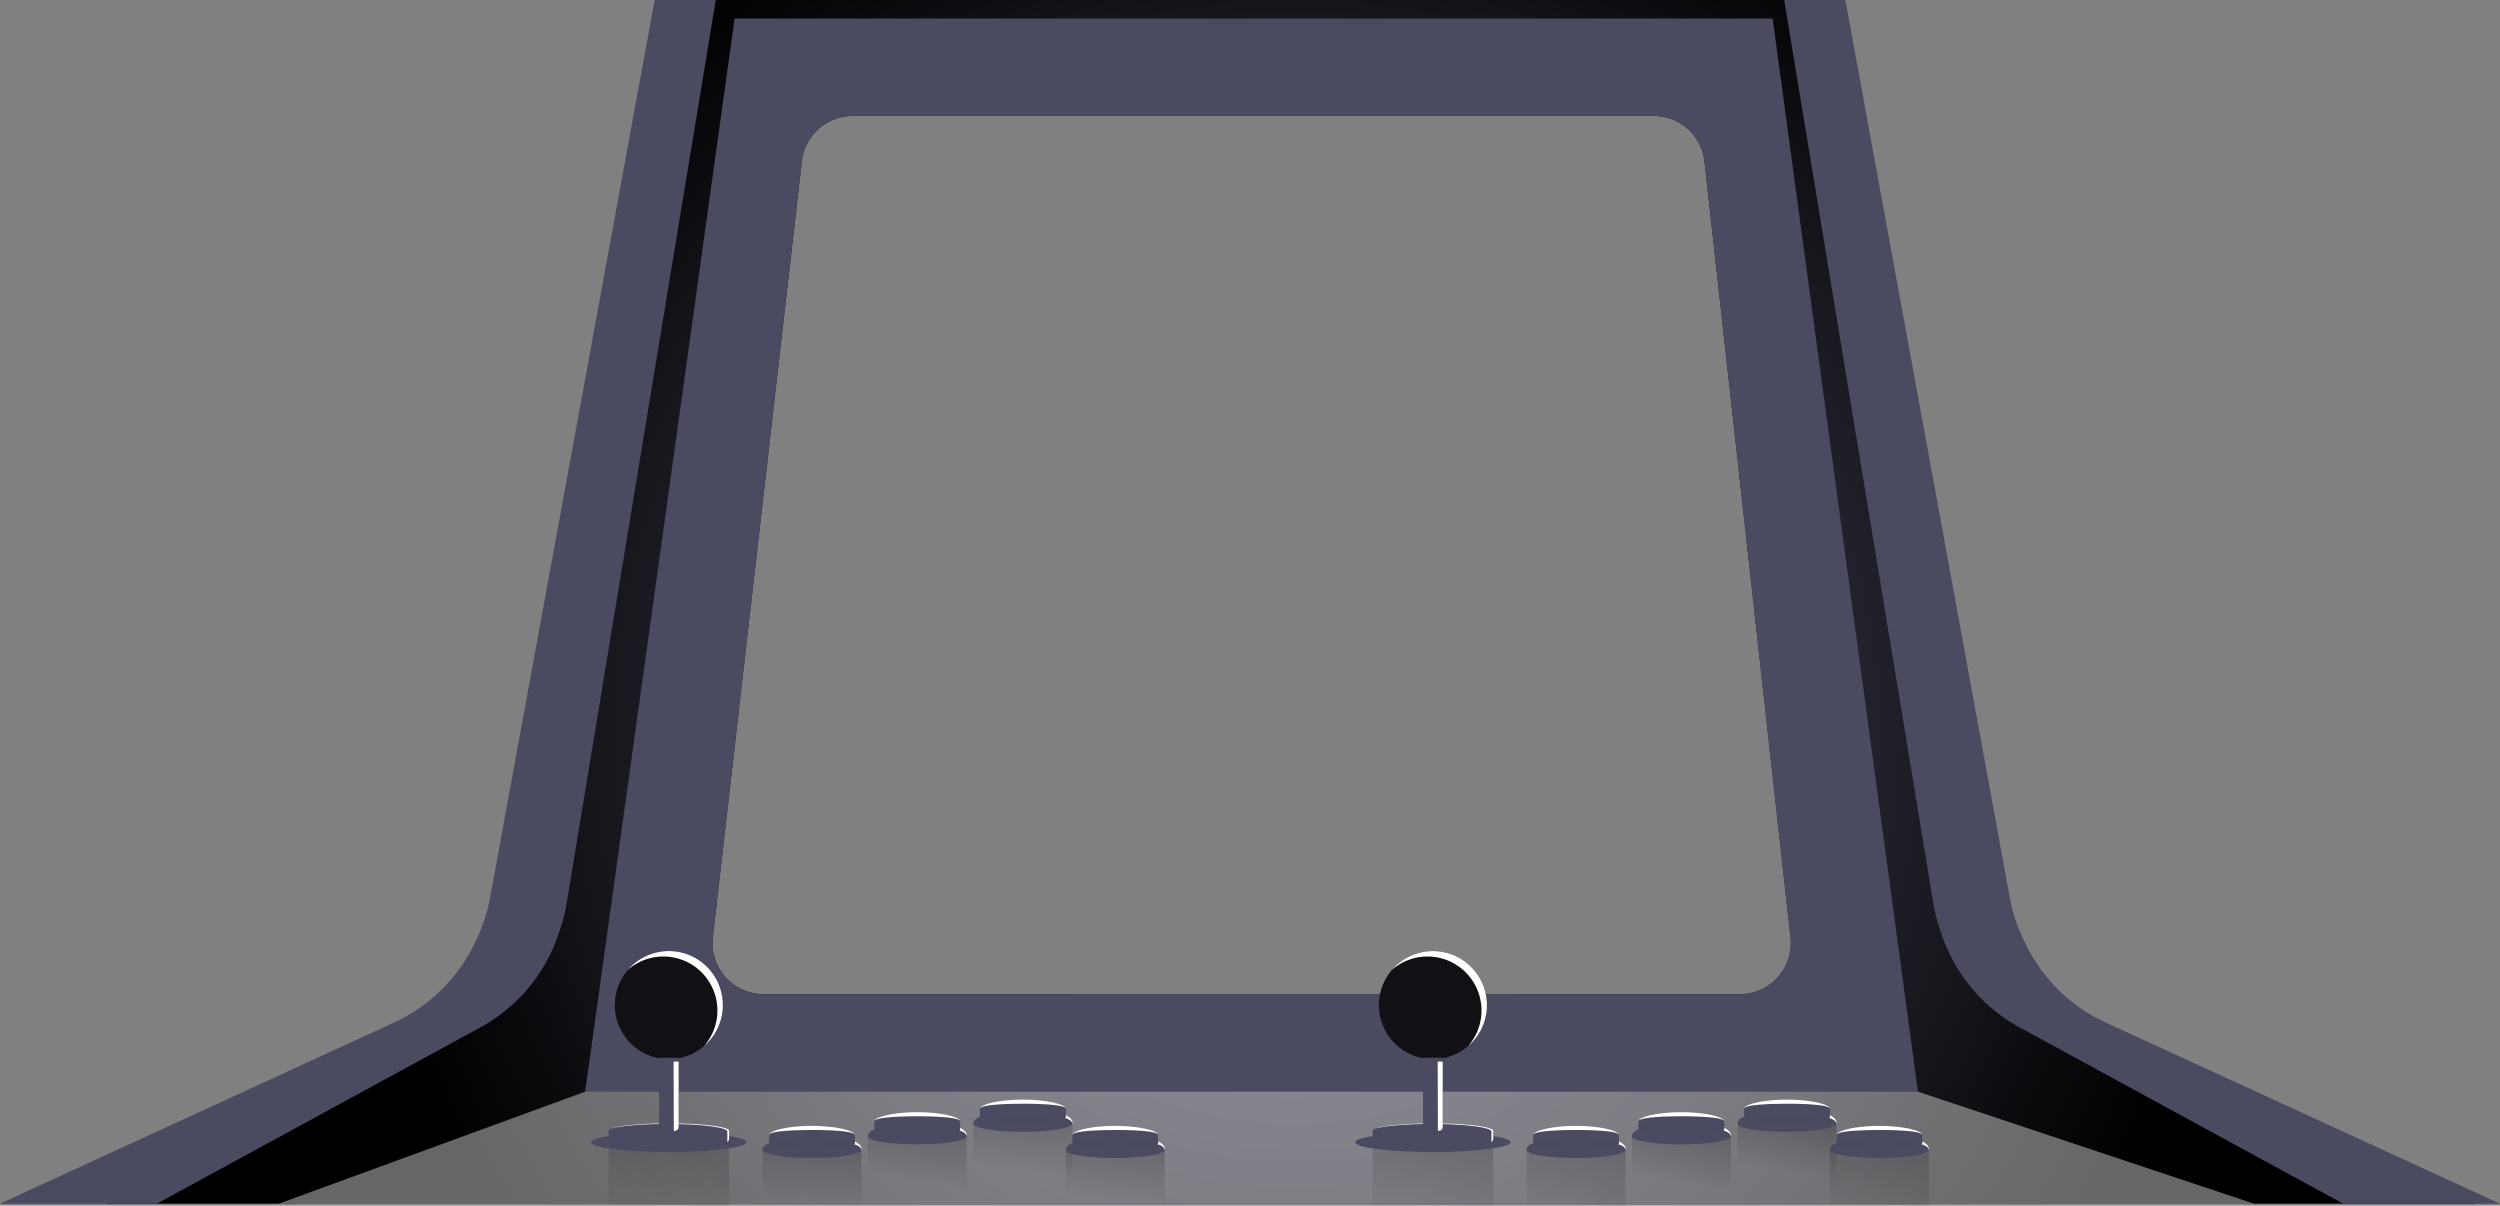 <svg xmlns="http://www.w3.org/2000/svg" xmlns:xlink="http://www.w3.org/1999/xlink" viewBox="0 0 1215.93 586.38"><rect x="0" y="0" width="1215.93" height="586.38" fill="#808080" stroke="none"/><defs><style>.cls-1{fill:none;}.cls-2{isolation:isolate;}.cls-3{fill:url(#radial-gradient);}.cls-14,.cls-4{fill:#4a4a60;}.cls-5{fill:url(#radial-gradient-2);}.cls-10,.cls-6{fill:#fff;}.cls-6{opacity:0.4;}.cls-11,.cls-15,.cls-17,.cls-19,.cls-21,.cls-23,.cls-25,.cls-27,.cls-29,.cls-7{opacity:0.3;}.cls-11,.cls-12,.cls-14,.cls-15,.cls-17,.cls-19,.cls-21,.cls-23,.cls-25,.cls-27,.cls-29,.cls-7{mix-blend-mode:multiply;}.cls-7{fill:url(#linear-gradient);}.cls-8{fill:#120f15;}.cls-9{clip-path:url(#clip-path);}.cls-11{fill:url(#linear-gradient-2);}.cls-12{opacity:0.2;}.cls-13{clip-path:url(#clip-path-2);}.cls-14{opacity:0.25;}.cls-15{fill:url(#linear-gradient-3);}.cls-16{clip-path:url(#clip-path-3);}.cls-17{fill:url(#linear-gradient-4);}.cls-18{clip-path:url(#clip-path-4);}.cls-19{fill:url(#linear-gradient-5);}.cls-20{clip-path:url(#clip-path-5);}.cls-21{fill:url(#linear-gradient-6);}.cls-22{clip-path:url(#clip-path-6);}.cls-23{fill:url(#linear-gradient-7);}.cls-24{clip-path:url(#clip-path-7);}.cls-25{fill:url(#linear-gradient-8);}.cls-26{clip-path:url(#clip-path-8);}.cls-27{fill:url(#linear-gradient-9);}.cls-28{clip-path:url(#clip-path-9);}.cls-29{fill:url(#linear-gradient-10);}.cls-30{clip-path:url(#clip-path-10);}</style><radialGradient id="radial-gradient" cx="630.17" cy="353.01" r="457.07" gradientUnits="userSpaceOnUse"><stop offset="0" stop-color="#4a4a60"/><stop offset="0.2" stop-color="#404052"/><stop offset="0.58" stop-color="#24242f"/><stop offset="1"/></radialGradient><radialGradient id="radial-gradient-2" cx="608.72" cy="269.96" r="367.49" gradientUnits="userSpaceOnUse"><stop offset="0" stop-color="#4a4a60"/><stop offset="1" stop-color="#4a4a60"/></radialGradient><linearGradient id="linear-gradient" x1="331.65" y1="528.96" x2="320.83" y2="599.68" gradientUnits="userSpaceOnUse"><stop offset="0"/><stop offset="0.11" stop-opacity="0.73"/><stop offset="1" stop-opacity="0"/></linearGradient><clipPath id="clip-path"><ellipse class="cls-1" cx="325.29" cy="555.52" rx="37.79" ry="4.69"/></clipPath><linearGradient id="linear-gradient-2" x1="400.28" y1="537.74" x2="391.22" y2="596.99" gradientUnits="userSpaceOnUse"><stop offset="0.17"/><stop offset="0.24" stop-opacity="0.73"/><stop offset="0.8" stop-opacity="0"/></linearGradient><clipPath id="clip-path-2"><path class="cls-1" d="M419,559.23c0-2-3.21-3.25-3.21-3.25H374.06s-3.22,1-3.22,3.25,10.78,4,24.08,4S419,561.44,419,559.23Z"/></clipPath><linearGradient id="linear-gradient-3" x1="451.49" y1="531.07" x2="442.42" y2="590.33" gradientUnits="userSpaceOnUse"><stop offset="0.14"/><stop offset="0.2" stop-opacity="0.73"/><stop offset="0.74" stop-opacity="0"/></linearGradient><clipPath id="clip-path-3"><path class="cls-1" d="M470.2,552.57c0-2-3.22-3.26-3.22-3.26H425.26s-3.21,1.05-3.21,3.26,10.78,4,24.07,4S470.2,554.77,470.2,552.57Z"/></clipPath><linearGradient id="linear-gradient-4" x1="502.86" y1="524.96" x2="493.79" y2="584.22" gradientUnits="userSpaceOnUse"><stop offset="0.12"/><stop offset="0.19" stop-opacity="0.73"/><stop offset="0.75" stop-opacity="0"/></linearGradient><clipPath id="clip-path-4"><path class="cls-1" d="M521.57,546.46c0-2-3.22-3.26-3.22-3.26H476.63s-3.22,1-3.22,3.26,10.78,4,24.08,4S521.57,548.66,521.57,546.46Z"/></clipPath><linearGradient id="linear-gradient-5" x1="547.79" y1="537.74" x2="538.73" y2="596.99" gradientUnits="userSpaceOnUse"><stop offset="0.18"/><stop offset="0.25" stop-opacity="0.73"/><stop offset="0.79" stop-opacity="0"/></linearGradient><clipPath id="clip-path-5"><path class="cls-1" d="M566.5,559.23c0-2-3.21-3.25-3.21-3.25H521.57s-3.22,1-3.22,3.25,10.78,4,24.08,4S566.5,561.44,566.5,559.23Z"/></clipPath><linearGradient id="linear-gradient-6" x1="703.28" y1="528.96" x2="692.47" y2="599.68" xlink:href="#linear-gradient"/><clipPath id="clip-path-6"><ellipse class="cls-1" cx="696.92" cy="555.52" rx="37.79" ry="4.69"/></clipPath><linearGradient id="linear-gradient-7" x1="771.92" y1="537.74" x2="762.85" y2="596.99" xlink:href="#linear-gradient"/><clipPath id="clip-path-7"><path class="cls-1" d="M790.63,559.23c0-2-3.22-3.25-3.22-3.25H745.69s-3.21,1-3.21,3.25,10.78,4,24.07,4S790.63,561.44,790.63,559.23Z"/></clipPath><linearGradient id="linear-gradient-8" x1="823.12" y1="531.07" x2="814.06" y2="590.33" gradientUnits="userSpaceOnUse"><stop offset="0.17"/><stop offset="0.24" stop-opacity="0.73"/><stop offset="0.75" stop-opacity="0"/></linearGradient><clipPath id="clip-path-8"><path class="cls-1" d="M841.83,552.57c0-2-3.21-3.26-3.21-3.26H796.9s-3.22,1.05-3.22,3.26,10.78,4,24.08,4S841.83,554.77,841.83,552.57Z"/></clipPath><linearGradient id="linear-gradient-9" x1="874.49" y1="524.96" x2="865.43" y2="584.22" gradientUnits="userSpaceOnUse"><stop offset="0.24"/><stop offset="0.3" stop-opacity="0.73"/><stop offset="0.76" stop-opacity="0"/></linearGradient><clipPath id="clip-path-9"><path class="cls-1" d="M893.2,546.46c0-2-3.21-3.26-3.21-3.26H848.26s-3.21,1-3.21,3.26,10.78,4,24.08,4S893.2,548.66,893.2,546.46Z"/></clipPath><linearGradient id="linear-gradient-10" x1="919.43" y1="537.74" x2="910.36" y2="596.99" xlink:href="#linear-gradient"/><clipPath id="clip-path-10"><path class="cls-1" d="M938.14,559.23c0-2-3.22-3.25-3.22-3.25H893.2s-3.21,1-3.21,3.25,10.78,4,24.07,4S938.14,561.44,938.14,559.23Z"/></clipPath></defs><title>arcade_1</title><g class="cls-2"><g id="Layer_1" data-name="Layer 1"><path class="cls-3" d="M1020.82,511.4a125.83,125.83,0,0,1-77.13-96.66L876.79,0H334.1L270.69,420.21A125.87,125.87,0,0,1,202.48,514l-66.93,33.44-84,38H1204.22ZM846.19,483.52H371.35a24.82,24.82,0,0,1-24.65-27.64L390,78.39a24.8,24.8,0,0,1,24.65-22H804.34A24.81,24.81,0,0,1,829,78.49L870.85,456A24.81,24.81,0,0,1,846.19,483.52Z"/><path class="cls-4" d="M984.42,457.46l-.93-2a80.54,80.54,0,0,1-6-19L897.53,0H867.78l72.54,439.34a81.73,81.73,0,0,0,3.48,13.6l.89,2.53a80.87,80.87,0,0,0,37.62,44.24l157.36,85.74h76.26l-191.69-88.07A80.84,80.84,0,0,1,984.42,457.46Z"/><path class="cls-4" d="M232.44,455.41l-.93,2a80.88,80.88,0,0,1-39.82,39.92L0,585.45H76.25l157.37-85.74a80.91,80.91,0,0,0,37.62-44.24l.89-2.53a81.73,81.73,0,0,0,3.48-13.6L348.14,0H318.4l-80,436.43A81,81,0,0,1,232.44,455.41Z"/><path class="cls-5" d="M862.16,9H357.3L284.6,531H932.84Zm-16,474.57H371.35a24.82,24.82,0,0,1-24.65-27.64L390,78.39a24.8,24.8,0,0,1,24.65-22H804.34A24.81,24.81,0,0,1,829,78.49L870.85,456A24.81,24.81,0,0,1,846.19,483.52Z"/><polygon class="cls-6" points="932.84 530.97 1096.37 585.46 135.55 585.46 284.6 530.97 932.84 530.97"/><polygon class="cls-7" points="354.62 554.72 354.62 586.38 295.95 585.82 295.95 554.72 354.62 554.72"/><circle class="cls-8" cx="325.29" cy="488.86" r="26.28"/><ellipse class="cls-4" cx="325.29" cy="555.52" rx="37.79" ry="4.69"/><g class="cls-9"><polygon class="cls-4" points="354.62 554.72 339.46 568.13 280.57 562.48 295.95 552.56 354.62 554.72"/></g><path class="cls-4" d="M325.29,546.38C309.08,546.38,296,548,296,550v4.7c0,2,13.13,3.64,29.34,3.64s29.33-1.63,29.33-3.64V550C354.62,548,341.49,546.38,325.29,546.38Z"/><path class="cls-10" d="M354.62,550c0-2-13.13-3.64-29.33-3.64-13.37,0-24.64,1.11-28.18,2.63,4.28-1.36,14.89-2.32,27.31-2.32,16.21,0,29.34,1.64,29.34,3.65v5.18l.23-.21a2,2,0,0,0,.63-1.47Z"/><path class="cls-4" d="M320.52,514.46h9.54a0,0,0,0,1,0,0v33.66a1.89,1.89,0,0,1-1.89,1.89h-5.75a1.89,1.89,0,0,1-1.89-1.89V514.46A0,0,0,0,1,320.52,514.46Z"/><path class="cls-10" d="M351.57,488.86a26.27,26.27,0,0,0-46.14-17.2,26.27,26.27,0,0,1,37.06,37.06A26.2,26.2,0,0,0,351.57,488.86Z"/><path class="cls-10" d="M328.16,550h-.45l-.08-33.67h2.43v31.78A1.9,1.9,0,0,1,328.16,550Z"/><polygon class="cls-11" points="418.99 559.23 418.99 586.38 370.84 585.46 370.84 559.23 418.99 559.23"/><path class="cls-4" d="M419,559.23c0-2-3.21-3.25-3.21-3.25H374.06s-3.22,1-3.22,3.25,10.78,4,24.08,4S419,561.44,419,559.23Z"/><path class="cls-10" d="M419,559.23a2.78,2.78,0,0,0-1.37-1.76,7.46,7.46,0,0,0-1-.53,6.6,6.6,0,0,0-1.05-.37l.22,0c-3.48.35-6.95.59-10.43.71-1.74.07-3.48.12-5.22.12s-3.47,0-5.21,0-3.48-.05-5.22-.13-3.47-.14-5.21-.25c-3.48-.24-7-.54-10.43-1.1,3.47-.56,6.95-.86,10.43-1.1,1.74-.11,3.47-.21,5.21-.25s3.48-.12,5.22-.14,3.47,0,5.21,0,3.48.06,5.22.13c3.48.12,6.95.36,10.43.71l.18,0,0,0a8.68,8.68,0,0,1,1.11.69,6.49,6.49,0,0,1,1,.85,3.57,3.57,0,0,1,.73,1.07A2.12,2.12,0,0,1,419,559.23Z"/><g class="cls-12"><g class="cls-13"><path class="cls-4" d="M415.78,556.31c-4.9,4.24-3.38,13.58-3.38,13.58l-42.24-.74s-.54-7.67,3.9-13.17S411.64,554.13,415.78,556.31Z"/></g></g><path class="cls-4" d="M415.78,556v-3.92H374.06V556c0,1.91,9.34,3.46,20.86,3.46S415.78,557.89,415.78,556Z"/><path class="cls-14" d="M415.78,556v-3.92H374.06V556c0,1.91,9.34,3.46,20.86,3.46S415.78,557.89,415.78,556Z"/><ellipse class="cls-4" cx="394.92" cy="552.06" rx="20.86" ry="3.46"/><path class="cls-10" d="M415.78,552.06c-.09-.46-.54-.67-.92-.85a9.22,9.22,0,0,0-1.26-.4,25.63,25.63,0,0,0-2.62-.46c-1.77-.24-3.56-.36-5.34-.48q-5.36-.29-10.72-.27t-10.73.28c-1.78.11-3.56.23-5.33.47a25.63,25.63,0,0,0-2.62.46,8.8,8.8,0,0,0-1.26.4c-.38.18-.83.39-.92.85,0-.49.42-.84.77-1.11a8.58,8.58,0,0,1,1.23-.66,20.11,20.11,0,0,1,2.61-.9,46.79,46.79,0,0,1,5.37-1.07,79.21,79.21,0,0,1,10.88-.72,80.94,80.94,0,0,1,10.88.73,45.1,45.1,0,0,1,5.37,1.06,22.35,22.35,0,0,1,2.61.9A8,8,0,0,1,415,551C415.36,551.22,415.8,551.57,415.78,552.06Z"/><polygon class="cls-15" points="470.2 552.57 470.2 579.72 422.05 578.79 422.05 552.57 470.2 552.57"/><path class="cls-4" d="M470.2,552.57c0-2-3.22-3.26-3.22-3.26H425.26s-3.21,1.05-3.21,3.26,10.78,4,24.07,4S470.2,554.77,470.2,552.57Z"/><path class="cls-10" d="M470.2,552.57a2.78,2.78,0,0,0-1.38-1.77,6,6,0,0,0-1-.52,7.85,7.85,0,0,0-1.05-.38l.22,0q-5.21.52-10.43.71c-1.73.08-3.47.12-5.21.13s-3.48,0-5.22,0-3.47-.06-5.21-.13-3.48-.14-5.22-.26c-3.47-.23-6.95-.53-10.43-1.1,3.48-.56,7-.86,10.43-1.09,1.74-.12,3.48-.21,5.22-.26s3.47-.11,5.21-.13,3.48,0,5.22,0,3.48,0,5.21.13q5.22.16,10.43.71l.18,0,0,0a9.39,9.39,0,0,1,1.11.68,7,7,0,0,1,1,.86,4.09,4.09,0,0,1,.73,1.06A2.33,2.33,0,0,1,470.2,552.57Z"/><g class="cls-12"><g class="cls-16"><path class="cls-4" d="M467,549.65c-4.89,4.23-3.38,13.57-3.38,13.57l-42.24-.73s-.54-7.68,3.9-13.18S462.84,547.46,467,549.65Z"/></g></g><path class="cls-4" d="M467,549.31V545.4H425.26v3.91c0,1.91,9.34,3.46,20.86,3.46S467,551.22,467,549.31Z"/><path class="cls-14" d="M467,549.31V545.4H425.26v3.91c0,1.91,9.34,3.46,20.86,3.46S467,551.22,467,549.31Z"/><ellipse class="cls-4" cx="446.12" cy="545.4" rx="20.86" ry="3.46"/><path class="cls-10" d="M467,545.4c-.08-.47-.54-.68-.92-.85a6.84,6.84,0,0,0-1.26-.4,20.8,20.8,0,0,0-2.62-.46c-1.77-.24-3.55-.36-5.33-.48q-5.36-.3-10.73-.28c-3.57,0-7.15.09-10.72.28-1.78.12-3.57.24-5.33.48a22.94,22.94,0,0,0-2.63.46,6.74,6.74,0,0,0-1.25.4c-.39.17-.84.38-.93.85,0-.49.42-.85.78-1.11a7.24,7.24,0,0,1,1.22-.67,20.59,20.59,0,0,1,2.61-.89,43.23,43.23,0,0,1,5.37-1.07,82.56,82.56,0,0,1,21.76,0,42.87,42.87,0,0,1,5.37,1.07,19.56,19.56,0,0,1,2.61.89,8.64,8.64,0,0,1,1.23.67C466.57,544.55,467,544.91,467,545.4Z"/><polygon class="cls-17" points="521.57 546.46 521.57 573.61 473.41 572.68 473.41 546.46 521.57 546.46"/><path class="cls-4" d="M521.57,546.46c0-2-3.22-3.26-3.22-3.26H476.63s-3.22,1-3.22,3.26,10.78,4,24.08,4S521.57,548.66,521.57,546.46Z"/><path class="cls-10" d="M521.57,546.46a2.85,2.85,0,0,0-1.38-1.77,7.4,7.4,0,0,0-1-.52,7.85,7.85,0,0,0-1-.38l.22,0c-3.48.35-7,.6-10.43.71-1.74.08-3.48.12-5.21.13s-3.48,0-5.22,0-3.48-.06-5.22-.13-3.47-.14-5.21-.26c-3.48-.23-6.95-.53-10.43-1.1,3.48-.56,6.95-.86,10.43-1.09,1.74-.12,3.48-.21,5.21-.26s3.48-.11,5.22-.13,3.48,0,5.22,0,3.47,0,5.21.13c3.48.11,6.95.36,10.43.71l.18,0,0,0a7.18,7.18,0,0,1,1.11.69,5.52,5.52,0,0,1,1,.85,3.89,3.89,0,0,1,.74,1.06A2.33,2.33,0,0,1,521.57,546.46Z"/><g class="cls-12"><g class="cls-18"><path class="cls-4" d="M518.35,543.54c-4.89,4.23-3.38,13.57-3.38,13.57l-42.24-.73s-.54-7.68,3.9-13.18S514.21,541.35,518.35,543.54Z"/></g></g><path class="cls-4" d="M518.35,543.2v-3.91H476.63v3.91c0,1.92,9.34,3.46,20.86,3.46S518.35,545.12,518.35,543.2Z"/><path class="cls-14" d="M518.35,543.2v-3.91H476.63v3.91c0,1.92,9.34,3.46,20.86,3.46S518.35,545.12,518.35,543.2Z"/><ellipse class="cls-4" cx="497.49" cy="539.29" rx="20.86" ry="3.46"/><path class="cls-10" d="M518.35,539.29c-.09-.47-.54-.68-.92-.85a6.84,6.84,0,0,0-1.26-.4,21.12,21.12,0,0,0-2.62-.46c-1.77-.24-3.55-.36-5.34-.48-3.56-.2-7.14-.29-10.72-.27s-7.16.08-10.72.27c-1.79.12-3.57.24-5.34.48a25.63,25.63,0,0,0-2.62.46,7.7,7.7,0,0,0-1.26.4c-.38.17-.83.38-.92.85,0-.49.42-.85.77-1.11a7.74,7.74,0,0,1,1.23-.67,20.59,20.59,0,0,1,2.61-.89,42.87,42.87,0,0,1,5.37-1.07,82.56,82.56,0,0,1,21.76,0,43.23,43.23,0,0,1,5.37,1.07,20.59,20.59,0,0,1,2.61.89,8.64,8.64,0,0,1,1.23.67C517.93,538.44,518.37,538.8,518.35,539.29Z"/><polygon class="cls-19" points="566.5 559.23 566.5 586.38 518.35 585.46 518.35 559.23 566.5 559.23"/><path class="cls-4" d="M566.5,559.23c0-2-3.21-3.25-3.21-3.25H521.57s-3.22,1-3.22,3.25,10.78,4,24.08,4S566.5,561.44,566.5,559.23Z"/><path class="cls-10" d="M566.5,559.23a2.78,2.78,0,0,0-1.37-1.76,7.46,7.46,0,0,0-1-.53,6.6,6.6,0,0,0-1-.37l.22,0q-5.22.52-10.43.71c-1.74.07-3.48.12-5.22.12s-3.47,0-5.21,0-3.48-.05-5.22-.13-3.48-.14-5.21-.25c-3.48-.24-7-.54-10.43-1.1,3.47-.56,6.95-.86,10.43-1.1,1.73-.11,3.47-.21,5.21-.25s3.48-.12,5.22-.14,3.47,0,5.21,0,3.48.06,5.22.13q5.21.18,10.43.71l.18,0,0,0a8.68,8.68,0,0,1,1.11.69,6.49,6.49,0,0,1,1,.85,3.57,3.57,0,0,1,.73,1.07A2.21,2.21,0,0,1,566.5,559.23Z"/><g class="cls-12"><g class="cls-20"><path class="cls-4" d="M563.29,556.31c-4.9,4.24-3.38,13.58-3.38,13.58l-42.24-.74s-.55-7.67,3.9-13.17S559.15,554.13,563.29,556.31Z"/></g></g><path class="cls-4" d="M563.29,556v-3.92H521.57V556c0,1.91,9.34,3.46,20.86,3.46S563.29,557.89,563.29,556Z"/><path class="cls-14" d="M563.29,556v-3.92H521.57V556c0,1.91,9.34,3.46,20.86,3.46S563.29,557.89,563.29,556Z"/><ellipse class="cls-4" cx="542.43" cy="552.06" rx="20.86" ry="3.46"/><path class="cls-10" d="M563.29,552.06c-.09-.46-.54-.67-.93-.85a8.67,8.67,0,0,0-1.25-.4,25.34,25.34,0,0,0-2.63-.46c-1.76-.24-3.55-.36-5.33-.48q-5.35-.29-10.72-.27t-10.73.28c-1.78.11-3.56.23-5.33.47a25.63,25.63,0,0,0-2.62.46,8.8,8.8,0,0,0-1.26.4c-.38.18-.84.39-.92.85,0-.49.41-.84.77-1.11a8.58,8.58,0,0,1,1.23-.66,19.61,19.61,0,0,1,2.61-.9,46.79,46.79,0,0,1,5.37-1.07,79.21,79.21,0,0,1,10.88-.72,80.94,80.94,0,0,1,10.88.73,45.1,45.1,0,0,1,5.37,1.06,22.35,22.35,0,0,1,2.61.9,8,8,0,0,1,1.22.66C562.87,551.22,563.31,551.57,563.29,552.06Z"/><polygon class="cls-21" points="726.26 554.72 726.26 586.38 667.58 585.82 667.58 554.72 726.26 554.72"/><circle class="cls-8" cx="696.92" cy="488.86" r="26.28"/><ellipse class="cls-4" cx="696.92" cy="555.52" rx="37.79" ry="4.69"/><g class="cls-22"><polygon class="cls-4" points="726.26 554.72 711.09 568.13 652.21 562.48 667.58 552.56 726.26 554.72"/></g><path class="cls-4" d="M696.92,546.38c-16.2,0-29.34,1.63-29.34,3.64v4.7c0,2,13.14,3.64,29.34,3.64s29.34-1.63,29.34-3.64V550C726.26,548,713.12,546.38,696.92,546.38Z"/><path class="cls-10" d="M726.26,550c0-2-13.14-3.64-29.34-3.64-13.36,0-24.63,1.11-28.17,2.63,4.28-1.36,14.89-2.32,27.31-2.32,16.2,0,29.34,1.64,29.34,3.65v5.18l.22-.21a2,2,0,0,0,.64-1.47Z"/><path class="cls-4" d="M692.15,514.46h9.54a0,0,0,0,1,0,0v33.66A1.89,1.89,0,0,1,699.8,550H694a1.89,1.89,0,0,1-1.89-1.89V514.46A0,0,0,0,1,692.15,514.46Z"/><path class="cls-10" d="M723.2,488.86a26.27,26.27,0,0,0-46.14-17.2,26.27,26.27,0,0,1,37.06,37.06A26.2,26.2,0,0,0,723.2,488.86Z"/><path class="cls-10" d="M699.8,550h-.46l-.08-33.67h2.43v31.78A1.89,1.89,0,0,1,699.8,550Z"/><polygon class="cls-23" points="790.63 559.23 790.63 586.38 742.48 585.46 742.48 559.23 790.63 559.23"/><path class="cls-4" d="M790.63,559.23c0-2-3.22-3.25-3.22-3.25H745.69s-3.21,1-3.21,3.25,10.78,4,24.07,4S790.63,561.44,790.63,559.23Z"/><path class="cls-10" d="M790.63,559.23a2.76,2.76,0,0,0-1.38-1.76,6.91,6.91,0,0,0-1-.53,6.27,6.27,0,0,0-1-.37l.22,0q-5.2.52-10.43.71c-1.73.07-3.47.12-5.21.12s-3.48,0-5.22,0-3.47-.05-5.21-.13-3.48-.14-5.22-.25c-3.47-.24-7-.54-10.43-1.1,3.48-.56,7-.86,10.43-1.1,1.74-.11,3.48-.21,5.22-.25s3.48-.12,5.21-.14,3.48,0,5.22,0,3.48.06,5.21.13q5.22.18,10.43.71l.18,0,0,0a9.44,9.44,0,0,1,1.11.69,7.68,7.68,0,0,1,1,.85,4,4,0,0,1,.73,1.07A2.3,2.3,0,0,1,790.63,559.23Z"/><g class="cls-12"><g class="cls-24"><path class="cls-4" d="M787.41,556.31c-4.89,4.24-3.37,13.58-3.37,13.58l-42.25-.74s-.54-7.67,3.9-13.17S783.27,554.13,787.41,556.31Z"/></g></g><path class="cls-4" d="M787.41,556v-3.92H745.69V556c0,1.91,9.34,3.46,20.86,3.46S787.41,557.89,787.41,556Z"/><path class="cls-14" d="M787.41,556v-3.92H745.69V556c0,1.91,9.34,3.46,20.86,3.46S787.41,557.89,787.41,556Z"/><ellipse class="cls-4" cx="766.55" cy="552.06" rx="20.86" ry="3.46"/><path class="cls-10" d="M787.41,552.06c-.08-.46-.54-.67-.92-.85a9.09,9.09,0,0,0-1.25-.4,25.82,25.82,0,0,0-2.63-.46c-1.76-.24-3.55-.36-5.33-.48q-5.35-.29-10.73-.27c-3.57,0-7.15.08-10.72.28-1.78.11-3.57.23-5.33.47a25.82,25.82,0,0,0-2.63.46,8.67,8.67,0,0,0-1.25.4c-.38.18-.84.39-.93.85,0-.49.42-.84.78-1.11a8,8,0,0,1,1.22-.66,20.64,20.64,0,0,1,2.61-.9,47.22,47.22,0,0,1,5.37-1.07,79.32,79.32,0,0,1,10.88-.72,80.72,80.72,0,0,1,10.88.73,45.26,45.26,0,0,1,5.38,1.06,21.58,21.58,0,0,1,2.6.9,8.58,8.58,0,0,1,1.23.66C787,551.22,787.43,551.57,787.41,552.06Z"/><polygon class="cls-25" points="841.84 552.57 841.84 579.72 793.68 578.79 793.68 552.57 841.84 552.57"/><path class="cls-4" d="M841.83,552.57c0-2-3.21-3.26-3.21-3.26H796.9s-3.22,1.05-3.22,3.26,10.78,4,24.08,4S841.83,554.77,841.83,552.57Z"/><path class="cls-10" d="M841.83,552.57a2.8,2.8,0,0,0-1.37-1.77,6.43,6.43,0,0,0-1-.52,7.85,7.85,0,0,0-1.05-.38l.22,0c-3.48.35-7,.59-10.43.71-1.74.08-3.48.12-5.22.13s-3.47,0-5.21,0-3.48-.06-5.22-.13-3.47-.14-5.21-.26c-3.48-.23-7-.53-10.43-1.1,3.47-.56,7-.86,10.43-1.09,1.74-.12,3.47-.21,5.21-.26s3.48-.11,5.22-.13,3.48,0,5.21,0,3.48,0,5.22.13c3.48.11,6.95.35,10.43.71l.18,0,0,0a8,8,0,0,1,1.11.68,6,6,0,0,1,1,.86,3.65,3.65,0,0,1,.73,1.06A2.16,2.16,0,0,1,841.83,552.57Z"/><g class="cls-12"><g class="cls-26"><path class="cls-4" d="M838.62,549.65c-4.9,4.23-3.38,13.57-3.38,13.57L793,562.49s-.54-7.68,3.9-13.18S834.48,547.46,838.62,549.65Z"/></g></g><path class="cls-4" d="M838.62,549.31V545.4H796.9v3.91c0,1.91,9.34,3.46,20.86,3.46S838.62,551.22,838.62,549.31Z"/><path class="cls-14" d="M838.62,549.31V545.4H796.9v3.91c0,1.91,9.34,3.46,20.86,3.46S838.62,551.22,838.62,549.31Z"/><ellipse class="cls-4" cx="817.76" cy="545.4" rx="20.86" ry="3.46"/><path class="cls-10" d="M838.62,545.4c-.09-.47-.54-.68-.92-.85a6.84,6.84,0,0,0-1.26-.4,21.12,21.12,0,0,0-2.62-.46c-1.77-.24-3.55-.36-5.34-.48q-5.36-.3-10.72-.28c-3.58,0-7.16.09-10.73.28-1.78.12-3.56.24-5.33.48a23.15,23.15,0,0,0-2.62.46,6.84,6.84,0,0,0-1.26.4c-.38.17-.83.38-.92.85,0-.49.42-.85.77-1.11a7.74,7.74,0,0,1,1.23-.67,20.59,20.59,0,0,1,2.61-.89,42.87,42.87,0,0,1,5.37-1.07,82.56,82.56,0,0,1,21.76,0,43.23,43.23,0,0,1,5.37,1.07,20.59,20.59,0,0,1,2.61.89,8,8,0,0,1,1.22.67C838.2,544.55,838.64,544.91,838.62,545.4Z"/><polygon class="cls-27" points="893.2 546.46 893.2 573.61 845.05 572.68 845.05 546.46 893.2 546.46"/><path class="cls-4" d="M893.2,546.46c0-2-3.21-3.26-3.21-3.26H848.26s-3.21,1-3.21,3.26,10.78,4,24.08,4S893.2,548.66,893.2,546.46Z"/><path class="cls-10" d="M893.2,546.46a2.8,2.8,0,0,0-1.37-1.77,8.62,8.62,0,0,0-2.07-.9l.23,0c-3.48.35-7,.6-10.43.71-1.74.08-3.48.12-5.22.13s-3.48,0-5.21,0-3.48-.06-5.22-.13-3.48-.14-5.22-.26c-3.47-.23-7-.53-10.43-1.1,3.48-.56,7-.86,10.43-1.09,1.74-.12,3.48-.21,5.22-.26s3.48-.11,5.22-.13,3.47,0,5.21,0,3.48,0,5.22.13c3.47.11,7,.36,10.43.71l.17,0,.05,0a7.69,7.69,0,0,1,1.11.69,5.52,5.52,0,0,1,1,.85,3.86,3.86,0,0,1,.73,1.06A2.24,2.24,0,0,1,893.2,546.46Z"/><g class="cls-12"><g class="cls-28"><path class="cls-4" d="M890,543.54c-4.9,4.23-3.38,13.57-3.38,13.57l-42.24-.73s-.55-7.68,3.89-13.18S885.85,541.35,890,543.54Z"/></g></g><path class="cls-4" d="M890,543.2v-3.91H848.26v3.91c0,1.92,9.34,3.46,20.87,3.46S890,545.12,890,543.2Z"/><path class="cls-14" d="M890,543.2v-3.91H848.26v3.91c0,1.92,9.34,3.46,20.87,3.46S890,545.12,890,543.2Z"/><ellipse class="cls-4" cx="869.13" cy="539.29" rx="20.86" ry="3.46"/><path class="cls-10" d="M890,539.29c-.09-.47-.55-.68-.93-.85a6.74,6.74,0,0,0-1.25-.4,21.27,21.27,0,0,0-2.63-.46c-1.76-.24-3.55-.36-5.33-.48-3.57-.2-7.15-.29-10.72-.27s-7.16.08-10.73.27c-1.78.12-3.57.24-5.33.48a25.82,25.82,0,0,0-2.63.46,7.9,7.9,0,0,0-1.25.4c-.38.17-.84.38-.93.85,0-.49.42-.85.78-1.11a7.33,7.33,0,0,1,1.23-.67,19.93,19.93,0,0,1,2.6-.89,43.23,43.23,0,0,1,5.37-1.07,82.64,82.64,0,0,1,21.77,0,43.23,43.23,0,0,1,5.37,1.07,20.59,20.59,0,0,1,2.61.89,8.53,8.53,0,0,1,1.22.67C889.57,538.44,890,538.8,890,539.29Z"/><polygon class="cls-29" points="938.14 559.23 938.14 586.38 889.99 585.46 889.99 559.23 938.14 559.23"/><path class="cls-4" d="M938.14,559.23c0-2-3.22-3.25-3.22-3.25H893.2s-3.21,1-3.21,3.25,10.78,4,24.07,4S938.14,561.44,938.14,559.23Z"/><path class="cls-10" d="M938.14,559.23a2.76,2.76,0,0,0-1.38-1.76,6.91,6.91,0,0,0-1-.53,6.6,6.6,0,0,0-1-.37l.22,0q-5.2.52-10.43.71c-1.74.07-3.47.12-5.21.12s-3.48,0-5.22,0-3.47-.05-5.21-.13-3.48-.14-5.22-.25c-3.47-.24-7-.54-10.43-1.1,3.48-.56,7-.86,10.43-1.1,1.74-.11,3.48-.21,5.22-.25s3.47-.12,5.21-.14,3.48,0,5.22,0,3.47.06,5.21.13q5.22.18,10.43.71l.18,0,0,0a9.44,9.44,0,0,1,1.11.69,7.68,7.68,0,0,1,1,.85A4,4,0,0,1,938,558,2.3,2.3,0,0,1,938.14,559.23Z"/><g class="cls-12"><g class="cls-30"><path class="cls-4" d="M934.92,556.31c-4.89,4.24-3.38,13.58-3.38,13.58l-42.24-.74s-.54-7.67,3.9-13.17S930.78,554.13,934.92,556.31Z"/></g></g><path class="cls-4" d="M934.92,556v-3.92H893.2V556c0,1.91,9.34,3.46,20.86,3.46S934.92,557.89,934.92,556Z"/><path class="cls-14" d="M934.92,556v-3.92H893.2V556c0,1.91,9.34,3.46,20.86,3.46S934.92,557.89,934.92,556Z"/><ellipse class="cls-4" cx="914.06" cy="552.06" rx="20.86" ry="3.46"/><path class="cls-10" d="M934.92,552.06c-.08-.46-.54-.67-.92-.85a8.8,8.8,0,0,0-1.26-.4,25.15,25.15,0,0,0-2.62-.46c-1.77-.24-3.55-.36-5.33-.48q-5.35-.29-10.73-.27t-10.72.28c-1.78.11-3.57.23-5.33.47a25.34,25.34,0,0,0-2.63.46,8.67,8.67,0,0,0-1.25.4c-.39.18-.84.39-.93.85,0-.49.42-.84.78-1.11a8,8,0,0,1,1.22-.66,20.64,20.64,0,0,1,2.61-.9,47.22,47.22,0,0,1,5.37-1.07,79.32,79.32,0,0,1,10.88-.72,80.83,80.83,0,0,1,10.88.73,44.71,44.71,0,0,1,5.37,1.06,21.14,21.14,0,0,1,2.61.9,8.58,8.58,0,0,1,1.23.66C934.51,551.22,934.94,551.57,934.92,552.06Z"/></g></g></svg>